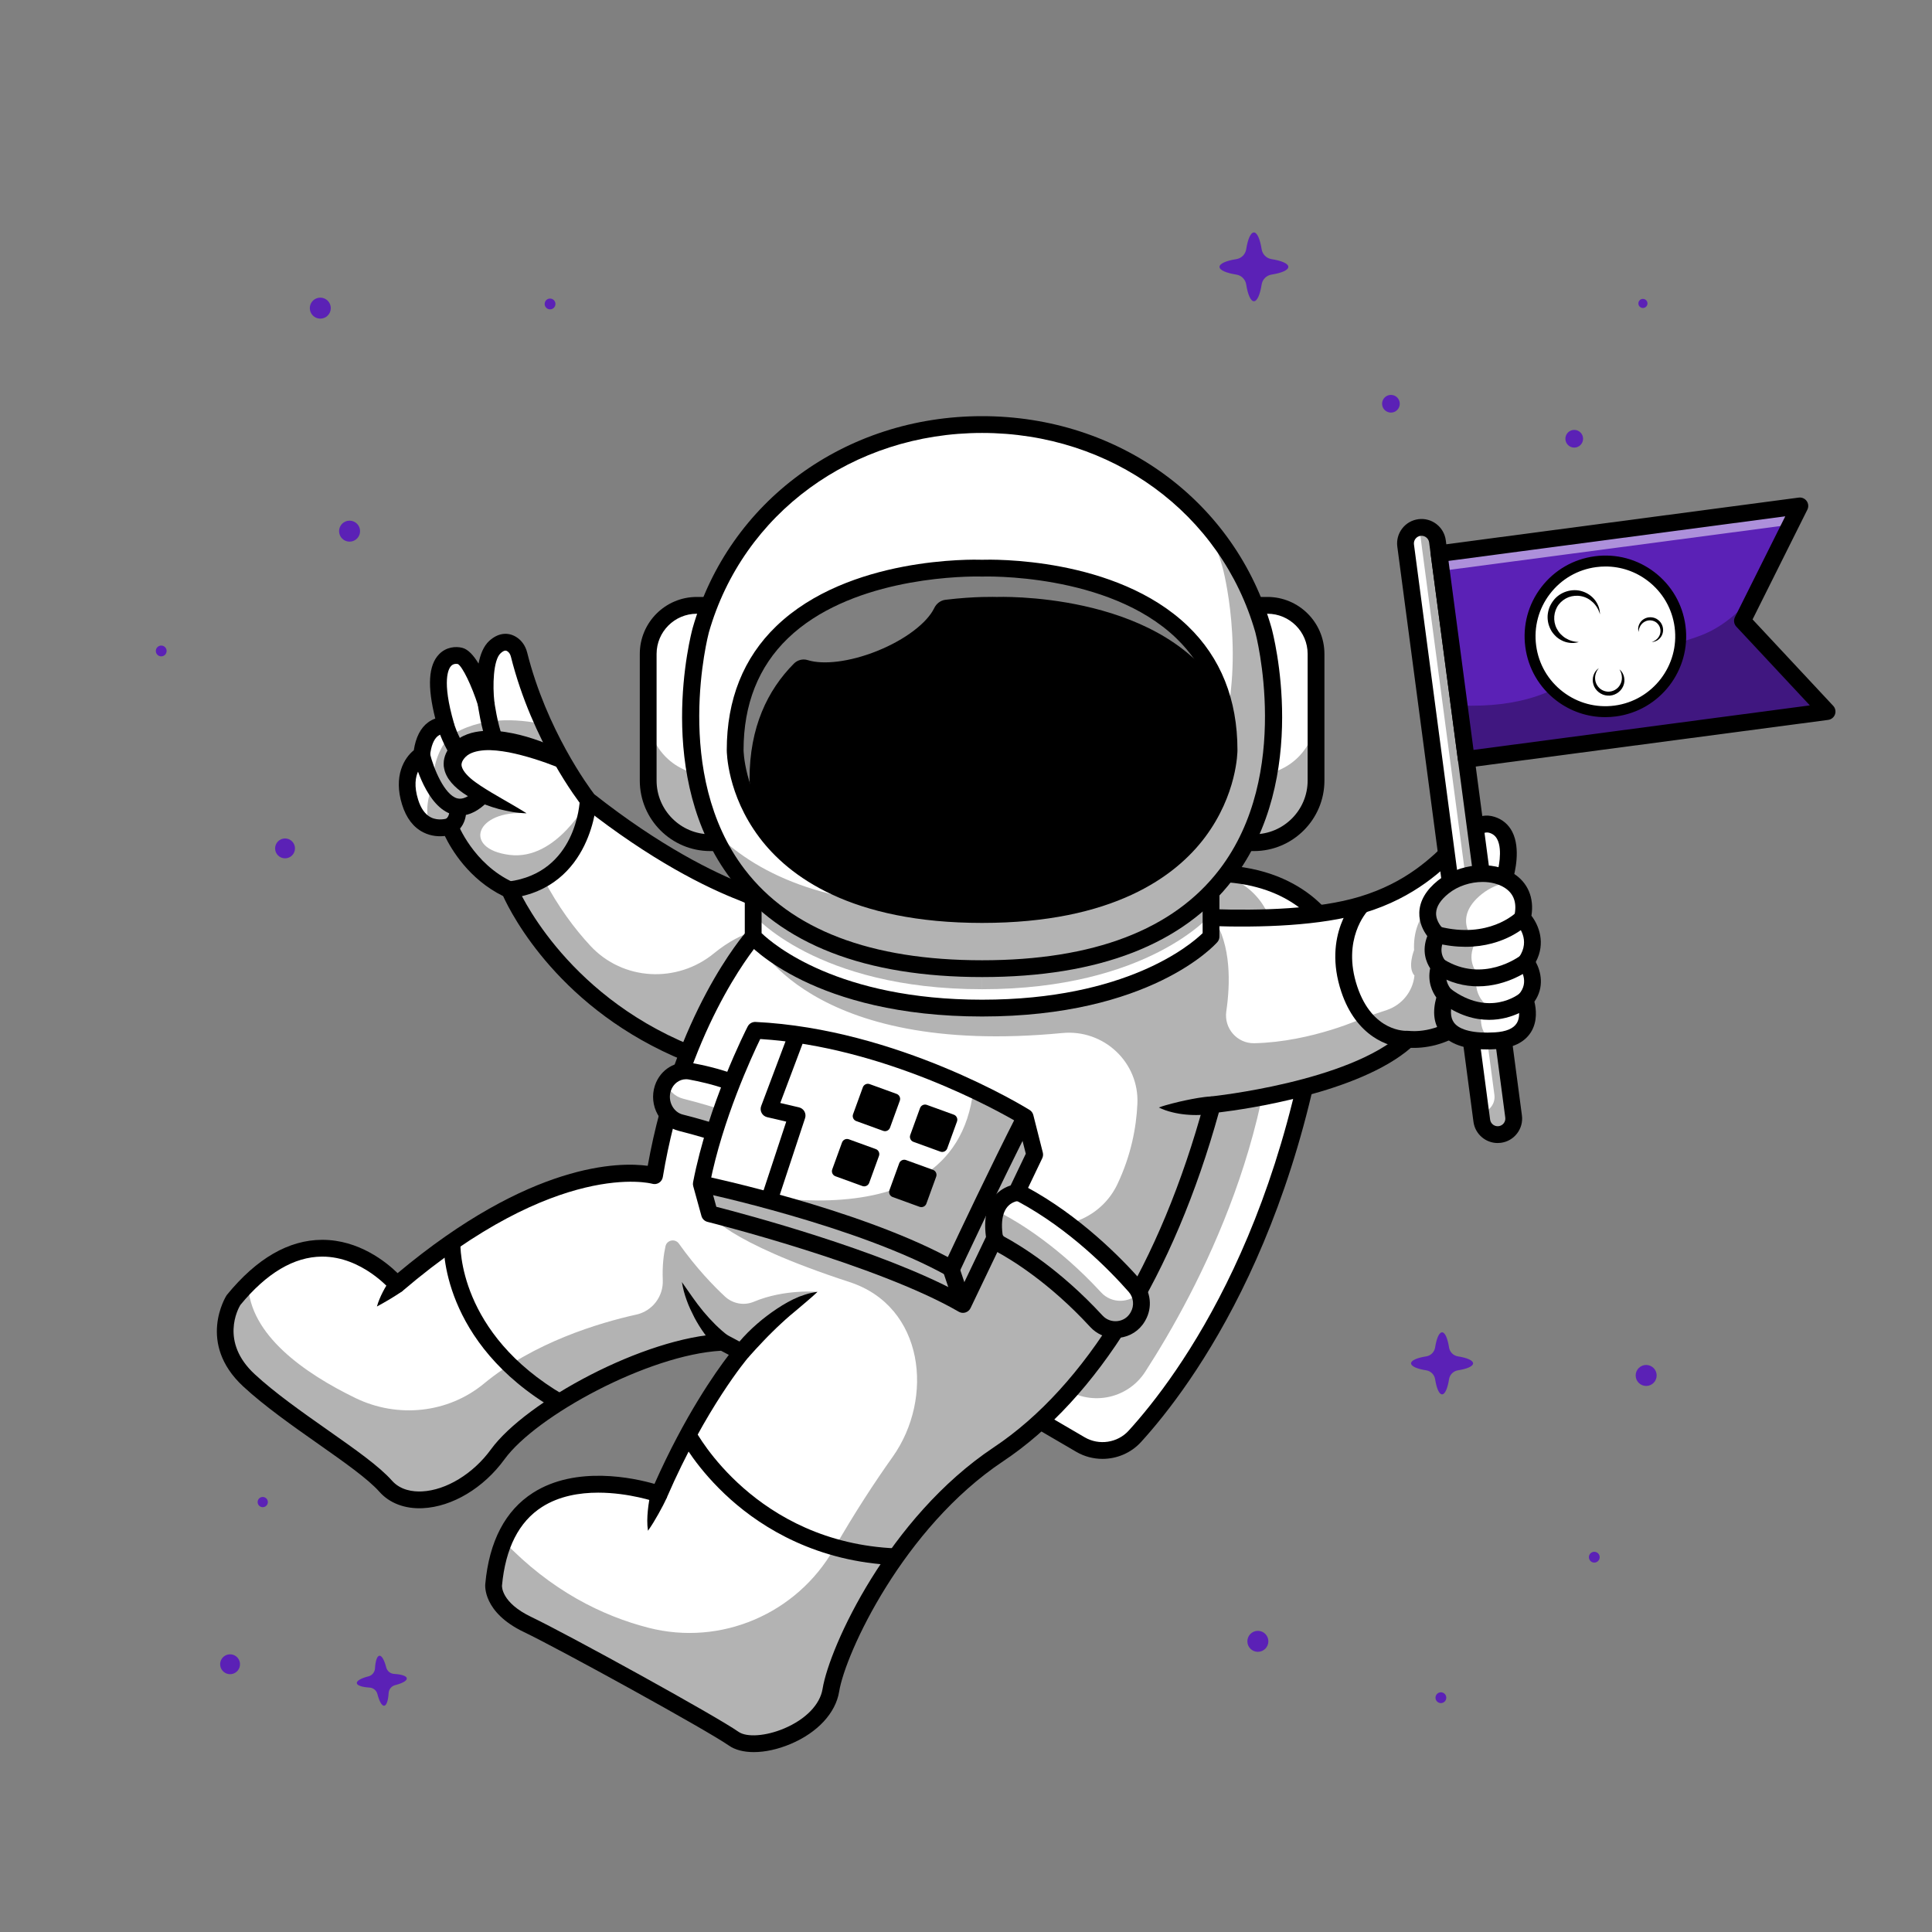 <?xml version="1.0" encoding="UTF-8" standalone="no"?>
<svg
   xmlns:dc="http://purl.org/dc/elements/1.1/"
   xmlns:cc="http://creativecommons.org/ns#"
   xmlns:rdf="http://www.w3.org/1999/02/22-rdf-syntax-ns#"
   xmlns:svg="http://www.w3.org/2000/svg"
   xmlns="http://www.w3.org/2000/svg"
   xmlns:sodipodi="http://sodipodi.sourceforge.net/DTD/sodipodi-0.dtd"
   xmlns:inkscape="http://www.inkscape.org/namespaces/inkscape"
   version="1.1"
   id="svg2"
   xml:space="preserve"
   width="5333.333"
   height="5333.333"
   viewBox="0 0 5333.333 5333.333"
   sodipodi:docname="Astronaut.ai"><rect x="0" y="0" width="5333.333" height="5333.333" fill="#808080" stroke="none"/><defs
     id="defs6"><clipPath
       clipPathUnits="userSpaceOnUse"
       id="clipPath18"><path
         d="M 0,4000 H 4000 V 0 H 0 Z"
         id="path16" /></clipPath><clipPath
       clipPathUnits="userSpaceOnUse"
       id="clipPath34"><path
         d="M 884.831,2509.4 H 1637.28 V 1800.53 H 884.831 Z"
         id="path32" /></clipPath><clipPath
       clipPathUnits="userSpaceOnUse"
       id="clipPath78"><path
         d="m 2072.11,2192.01 h 568.82 V 1105.44 h -568.82 z"
         id="path76" /></clipPath><clipPath
       clipPathUnits="userSpaceOnUse"
       id="clipPath102"><path
         d="M 1022.17,2181.08 H 3116.46 V 389.94 H 1022.17 Z"
         id="path100" /></clipPath><clipPath
       clipPathUnits="userSpaceOnUse"
       id="clipPath118"><path
         d="M 466.258,1432.17 H 1692.95 V 894.949 H 466.258 Z"
         id="path116" /></clipPath><clipPath
       clipPathUnits="userSpaceOnUse"
       id="clipPath174"><path
         d="m 1342.34,2521.81 h 214.88 V 2255.9 h -214.88 z"
         id="path172" /></clipPath><clipPath
       clipPathUnits="userSpaceOnUse"
       id="clipPath198"><path
         d="m 2510.51,2521.81 h 214.88 V 2255.9 h -214.88 z"
         id="path196" /></clipPath><clipPath
       clipPathUnits="userSpaceOnUse"
       id="clipPath222"><path
         d="m 1559.8,2153.5 h 474.06 V 1952.41 H 1559.8 Z"
         id="path220" /></clipPath><clipPath
       clipPathUnits="userSpaceOnUse"
       id="clipPath238"><path
         d="m 2033.86,2153.5 h 474.07 v -201.09 h -474.07 z"
         id="path236" /></clipPath><clipPath
       clipPathUnits="userSpaceOnUse"
       id="clipPath262"><path
         d="M 1473.79,2914.11 H 2637.38 V 1994.98 H 1473.79 Z"
         id="path260" /></clipPath><clipPath
       clipPathUnits="userSpaceOnUse"
       id="clipPath286"><path
         d="m 1522.45,2824.55 h 1001.22 v -525.7 H 1522.45 Z"
         id="path284" /></clipPath><clipPath
       clipPathUnits="userSpaceOnUse"
       id="clipPath310"><path
         d="m 2939.22,2908.83 h 195.59 V 1651.28 h -195.59 z"
         id="path308" /></clipPath><clipPath
       clipPathUnits="userSpaceOnUse"
       id="clipPath334"><path
         d="m 2980.2,2953.3 h 803.53 V 2428.46 H 2980.2 Z"
         id="path332" /></clipPath><clipPath
       clipPathUnits="userSpaceOnUse"
       id="clipPath354"><path
         d="m 3021.81,2783.25 h 761.92 v -354.79 h -761.92 z"
         id="path352" /></clipPath><clipPath
       clipPathUnits="userSpaceOnUse"
       id="clipPath398"><path
         d="m 2956.62,2191.79 h 171.74 v -346.62 h -171.74 z"
         id="path396" /></clipPath><clipPath
       clipPathUnits="userSpaceOnUse"
       id="clipPath434"><path
         d="m 1369.84,1759.44 h 161.98 v -103.75 h -161.98 z"
         id="path432" /></clipPath><clipPath
       clipPathUnits="userSpaceOnUse"
       id="clipPath458"><path
         d="m 1452.34,1744.33 h 690.42 v -444.74 h -690.42 z"
         id="path456" /></clipPath><clipPath
       clipPathUnits="userSpaceOnUse"
       id="clipPath510"><path
         d="m 2057.62,1506.68 h 306.22 v -259.16 h -306.22 z"
         id="path508" /></clipPath></defs><sodipodi:namedview
     pagecolor="#ffffff"
     bordercolor="#666666"
     borderopacity="1"
     objecttolerance="10"
     gridtolerance="10"
     guidetolerance="10"
     inkscape:pageopacity="0"
     inkscape:pageshadow="2"
     inkscape:window-width="640"
     inkscape:window-height="480"
     id="namedview4" /><g
     id="g10"
     inkscape:groupmode="layer"
     inkscape:label="Astronaut"
     transform="matrix(1.333,0,0,-1.333,0,5333.333)"><g
       id="g12"><g
         id="g14"
         clip-path="url(#clipPath18)"><g
           id="g20"
           transform="translate(1637.255,2004.564)"><path
             d="m 0,0 c -1.739,-113.671 -36.267,-256.554 -212.486,-184.615 -277.271,113.124 -369.529,338.229 -369.529,338.229 -90.47,41.534 -123.756,131.457 -123.756,131.457 0,0 -20.32,-7.304 -41.682,0.795 -15.352,5.812 -31.2,19.524 -40.54,49.532 -22.357,71.839 23.946,97.425 23.946,97.425 7.204,69.454 50.277,60.661 50.277,60.661 -41.483,142.932 10.98,149.341 29.561,144.522 24.741,-6.409 53.506,-97.425 53.506,-97.425 0,0 -10.383,89.426 18.382,115.807 14.358,13.166 26.331,11.377 34.727,6.26 7.8,-4.72 12.967,-12.818 15.153,-21.711 13.464,-53.556 31.945,-102.442 51.222,-144.473 10.731,-23.449 21.71,-44.762 32.143,-63.641 32.492,-58.674 59.965,-93.451 59.965,-93.451 C -281.196,230.67 -170.208,175.275 -98.617,147.454 -63.542,133.841 -35.621,108.305 -18.63,76.559 -6.21,53.556 0.447,27.275 0,0"
             style="fill:#ffffff;fill-opacity:1;fill-rule:nonzero;stroke:none"
             id="path22" /></g><g
           id="g24"
           transform="translate(931.393,2306.999)"><path
             d="m 0,0 c 7.112,0 13.826,-4.321 16.411,-11.313 0.301,-0.801 32.202,-83.848 114.702,-121.7 4.009,-1.841 7.168,-5.132 8.838,-9.214 0.896,-2.168 93.282,-219.912 359.978,-328.745 55.498,-22.646 98.929,-24.028 129.08,-4.101 47.446,31.357 58.54,111.328 59.492,172.895 0.891,57.7 -34.289,110.347 -87.539,131.006 -70.374,27.305 -183.879,83.213 -324.983,194.473 -1.067,0.84 -2.034,1.806 -2.876,2.871 -4.143,5.244 -101.929,130.395 -146.523,308.105 -1.246,4.966 -3.924,9.004 -7.349,11.084 -2.1,1.265 -5.615,3.399 -13.96,-4.243 C 90.01,327.129 88.574,273.657 92.429,240.156 c 1.026,-8.901 -4.88,-17.124 -13.642,-18.994 -8.76,-1.904 -17.51,3.213 -20.21,11.758 -12.886,40.747 -32.254,80.64 -41.665,85.908 -2.105,0.469 -8.885,1.431 -13.997,-3.838 -5.181,-5.342 -20.066,-29.707 5.901,-119.092 1.743,-6.001 0.571,-12.578 -3.782,-17.06 -4.355,-4.487 -10.339,-6.397 -16.389,-4.824 0.056,-0.079 -0.383,0.044 -1.123,0.044 -2.178,0 -7.187,-0.459 -12.1,-4.278 -8.571,-6.66 -14.211,-20.903 -16.311,-41.196 -0.586,-5.669 -3.908,-10.688 -8.894,-13.438 -3.234,-1.923 -33.032,-21.479 -15.752,-77.021 5.73,-18.423 14.583,-30.786 26.309,-36.753 15.967,-8.125 33.403,-2.363 33.579,-2.305 C -3.782,-0.298 -1.877,0 0,0 m 578.325,-523.843 c -27.192,0 -57.763,6.89 -91.535,20.674 -258.086,105.317 -358.67,302.847 -376.255,341.44 -71.023,35.044 -107.356,96.88 -120.679,124.488 -11.548,-1.343 -27.812,-0.864 -44.275,7.324 -20.703,10.303 -35.615,29.722 -44.324,57.71 -18.454,59.316 4.634,96.655 24.292,112.461 4.09,26.943 14.085,46.406 29.768,57.92 4.981,3.657 10.003,6.103 14.732,7.715 -16.931,66.704 -14.309,110.42 7.905,133.315 14.646,15.098 34.424,16.719 48.05,13.203 12.292,-3.169 23.659,-16.015 33.596,-32.627 3.623,18.706 10.322,36.114 22.17,46.973 17.529,16.064 37.759,19.106 55.503,8.335 11.35,-6.885 19.531,-18.374 23.037,-32.344 C 200.518,182.52 287.966,64.038 299.199,49.277 436.133,-58.428 545.664,-112.412 613.54,-138.75 c 66.751,-25.898 110.847,-91.787 109.731,-163.965 -1.569,-101.733 -26.833,-169.482 -75.09,-201.372 -19.927,-13.169 -43.279,-19.751 -69.856,-19.756"
             style="fill:#000000;fill-opacity:1;fill-rule:nonzero;stroke:none"
             id="path26" /></g><g
           id="g28"><g
             id="g30" /><g
             id="g42"><g
               clip-path="url(#clipPath34)"
               opacity="0.3"
               id="g40"><g
                 transform="translate(1637.255,2004.564)"
                 id="g38"><path
                   d="m 0,0 c -1.739,-113.671 -36.267,-256.554 -212.486,-184.615 -277.271,113.124 -369.529,338.229 -369.529,338.229 -90.47,41.534 -123.756,131.457 -123.756,131.457 0,0 -20.32,-7.304 -41.682,0.795 -14.706,47.396 7.899,84.905 7.899,84.905 -4.273,62.846 33.783,101.002 33.783,101.002 61.754,41.136 138.412,36.764 194.552,24.691 10.731,-23.449 21.71,-44.762 32.143,-63.641 -96.133,38.552 -185.957,24.194 -185.957,24.194 -97.971,-55.345 26.133,-107.758 26.133,-107.758 l 92.009,-37.013 c -105.572,7.353 -133.244,-73.925 -35.124,-86.246 98.17,-12.271 162.904,113.372 162.904,113.372 2.137,-94.195 -92.754,-162.855 -92.754,-162.855 30.398,-57.777 64.238,-103.252 97.3,-138.813 67.393,-72.489 179.396,-78.188 255.942,-15.441 60.08,49.249 113.083,55.24 139.993,54.296 C -6.21,53.556 0.447,27.275 0,0"
                   style="fill:#000000;fill-opacity:1;fill-rule:nonzero;stroke:none"
                   id="path36" /></g></g></g></g><g
           id="g44"
           transform="translate(1057.484,2140.934)"><path
             d="m 0,0 -4.458,34.492 c 140.3,18.13 147.5,163.037 147.737,169.195 l 34.751,-1.338 C 177.959,200.547 169.116,21.856 0,0"
             style="fill:#000000;fill-opacity:1;fill-rule:nonzero;stroke:none"
             id="path46" /></g><g
           id="g48"
           transform="translate(1156.336,2411.656)"><path
             d="m 0,0 c -33.092,13.006 -68.336,24.556 -102.701,31.353 -17.225,3.149 -34.488,5.293 -50.495,4.277 -15.886,-1.177 -30.278,-5.051 -38.827,-13.643 -4.514,-4.416 -7.556,-9.616 -8.228,-13.401 -1.023,-3.742 0.094,-8.434 3.454,-14.194 3.369,-5.659 8.795,-11.521 14.981,-16.924 6.176,-5.488 13.399,-10.354 20.654,-15.302 29.589,-19.505 62.578,-36.441 95.211,-57.02 -19.462,0.386 -38.414,3.826 -57.034,8.685 -18.58,5.031 -36.816,11.726 -54.345,21.074 -8.789,4.658 -17.331,9.98 -25.677,16.318 -8.285,6.402 -16.482,13.699 -23.485,23.65 -3.508,4.907 -6.543,10.772 -8.692,17.336 -1.079,3.255 -1.586,6.939 -2.21,10.437 -0.063,3.636 -0.349,7.403 0.178,10.994 0.997,7.271 3.394,14.107 6.59,19.846 3.135,5.843 7.01,10.774 11.245,15.403 8.685,9.246 19.697,15.742 30.61,19.783 10.969,4.153 22.028,5.959 32.711,6.85 21.387,1.514 41.648,-0.73 61.099,-4.741 19.49,-3.884 38.234,-9.468 56.467,-16.089 18.338,-6.667 35.755,-14.077 53.461,-23.3 z"
             style="fill:#000000;fill-opacity:1;fill-rule:nonzero;stroke:none"
             id="path50" /></g><g
           id="g52"
           transform="translate(952.843,2312.077)"><path
             d="m 0,0 c -5.11,0 -10.203,0.693 -15.283,2.09 -54.526,14.98 -78.674,108.491 -81.25,119.106 l 33.794,8.208 c 0.002,-0.005 0.002,-0.009 0.005,-0.014 7.915,-32.422 30.3,-86.543 56.682,-93.77 11.12,-3.066 24.289,3.11 39.135,18.291 L 57.947,29.595 C 38.692,9.907 19.263,0 0,0"
             style="fill:#000000;fill-opacity:1;fill-rule:nonzero;stroke:none"
             id="path54" /></g><g
           id="g56"
           transform="translate(939.374,2274.152)"><path
             d="m 0,0 -15.757,31.006 -0.491,-0.264 c 1.573,0.947 9.314,6.504 7.144,22.671 l 34.468,4.629 C 29.844,24.678 11.528,5.859 0,0"
             style="fill:#000000;fill-opacity:1;fill-rule:nonzero;stroke:none"
             id="path58" /></g><g
           id="g60"
           transform="translate(933.141,2435.348)"><path
             d="M 0,0 C -19.656,32.676 -26.191,57.29 -26.46,58.32 L 7.183,67.129 C 7.239,66.924 12.935,45.962 29.8,17.93 Z"
             style="fill:#000000;fill-opacity:1;fill-rule:nonzero;stroke:none"
             id="path62" /></g><g
           id="g64"
           transform="translate(1008.734,2460.871)"><path
             d="m 0,0 c -12.568,32.178 -19.143,79.932 -19.417,81.948 l 34.461,4.678 c 0.063,-0.449 6.301,-45.688 17.348,-73.98 z"
             style="fill:#000000;fill-opacity:1;fill-rule:nonzero;stroke:none"
             id="path66" /></g><g
           id="g68"
           transform="translate(2753.294,2078.638)"><path
             d="m 0,0 c -52.513,-604.521 -294.808,-933.211 -403.113,-1052.148 -28.766,-31.597 -75.814,-38.553 -112.677,-16.991 l -82.819,48.34 -120.824,58.077 38.254,90.32 417.173,985.576 c 53.854,2.484 97.872,-4.621 133.444,-16.296 C -34.33,65.231 0,0 0,0"
             style="fill:#ffffff;fill-opacity:1;fill-rule:nonzero;stroke:none"
             id="path70" /></g><g
           id="g72"><g
             id="g74" /><g
             id="g86"><g
               clip-path="url(#clipPath78)"
               opacity="0.3"
               id="g84"><g
                 transform="translate(2199.377,1129.425)"
                 id="g82"><path
                   d="m 0,0 -45.458,34.134 -81.804,42.677 417.173,985.576 c 0.538,0.025 1.076,0.049 1.613,0.072 76.518,3.269 141.426,-55.615 147.11,-131.991 C 467.118,547.755 280.623,198.437 172.247,30.709 134.602,-27.553 55.469,-41.651 0,0"
                   style="fill:#000000;fill-opacity:1;fill-rule:nonzero;stroke:none"
                   id="path80" /></g></g></g></g><g
           id="g88"
           transform="translate(2056.341,1124.43)"><path
             d="m 0,0 105.901,-50.903 c 0.42,-0.205 0.832,-0.425 1.238,-0.66 l 82.79,-48.369 c 29.715,-17.368 68.008,-11.596 91.057,13.711 102.097,112.105 344.771,437.056 398.15,1036.412 -12.674,19.941 -75.486,103.877 -234.527,100.175 z m 226.816,-144.639 c -18.689,0 -37.504,4.79 -54.431,14.678 L 90.2,-81.943 -30.01,-24.165 c -8.364,4.023 -12.097,13.906 -8.479,22.451 l 455.401,1075.859 c 2.609,6.168 8.527,10.289 15.217,10.591 208.259,9.639 277.361,-117.011 280.203,-122.402 1.552,-2.954 2.226,-6.289 1.938,-9.609 C 660.974,339.277 411.489,5.425 306.699,-109.639 c -20.879,-22.924 -50.215,-35 -79.883,-35"
             style="fill:#000000;fill-opacity:1;fill-rule:nonzero;stroke:none"
             id="path90" /></g><g
           id="g92"
           transform="translate(3115.271,2181.081)"><path
             d="m 0,0 c 19.127,-362.524 -199.619,-332.168 -199.619,-332.168 -115.012,-106.169 -405.15,-135.729 -405.15,-135.729 -84.16,-309.812 -232.011,-583.407 -442.809,-723.955 -210.797,-140.498 -333.211,-403.461 -347.073,-488.614 -13.811,-85.204 -154.359,-133.096 -201.208,-100.257 -46.849,32.839 -351.296,200.315 -426.911,236.532 -75.565,36.168 -70.249,81.974 -70.249,81.974 3.279,35.622 10.632,65.43 21.015,90.321 77.006,184.764 321.785,97.573 321.785,97.573 83.018,191.621 170.854,293.815 170.854,293.815 -14.358,7.999 -38.851,20.767 -38.851,20.767 -155.403,-6.409 -398.145,-138.412 -466.307,-232.111 -32.194,-44.315 -74.92,-73.826 -116.155,-86.793 -18.978,-5.961 -37.708,-8.445 -54.898,-7.154 -24.443,1.689 -45.856,10.88 -61.008,27.971 -48.986,55.344 -195.893,138.411 -283.183,219.292 -87.29,80.931 -31.945,166.085 -31.945,166.085 10.135,12.42 20.22,23.548 30.206,33.485 167.972,167.276 308.321,-1.54 308.321,-1.54 334.305,285.319 533.378,225.701 533.378,225.701 54.301,325.76 204.338,495.074 204.338,495.074 v 0.049 c 258.591,169.413 755.403,54.202 755.403,54.202 0,0 87.737,-11.476 197.234,-14.954 101.35,-3.129 221.43,0.597 307.925,26.679 C -115.012,0.497 -81.974,129.32 -25.586,111.783 29.908,94.543 0.994,3.081 0.05,0 Z"
             style="fill:#ffffff;fill-opacity:1;fill-rule:nonzero;stroke:none"
             id="path94" /></g><g
           id="g96"><g
             id="g98" /><g
             id="g110"><g
               clip-path="url(#clipPath102)"
               opacity="0.3"
               id="g108"><g
                 transform="translate(2915.652,1848.913)"
                 id="g106"><path
                   d="m 0,0 c -115.012,-106.169 -405.15,-135.729 -405.15,-135.729 -84.16,-309.812 -232.011,-583.406 -442.808,-723.954 -210.798,-140.499 -333.212,-403.461 -347.073,-488.615 -13.812,-85.203 -154.36,-133.096 -201.209,-100.257 -46.849,32.84 -351.296,200.315 -426.911,236.533 -75.565,36.168 -70.249,81.974 -70.249,81.974 3.279,35.621 10.632,65.43 21.015,90.32 98.084,-102.682 204.293,-154.579 299.556,-179.106 150.048,-38.631 307.095,28.78 384.081,163.242 42.436,74.116 84.172,137.811 121.588,190.446 86.451,121.615 65.893,311.555 -89.006,362.124 -259.873,84.838 -290.103,141.591 -290.103,141.591 l 501.432,-82.52 15.252,102.194 153.543,-39.356 c 70.023,-17.949 143.576,15.662 174.499,81 28.068,59.306 39.053,116.558 41.337,166.274 3.951,85.996 -69.751,154.824 -155.446,146.611 -527.145,-50.518 -638.124,195.057 -640.197,199.665 v 0.049 c 258.59,169.413 755.402,54.203 755.402,54.203 0,0 87.737,-11.477 197.235,-14.954 37.995,-57.189 35.262,-138.435 27.125,-193.858 -5.194,-35.379 22.466,-67.061 58.214,-66.221 119.94,2.815 227.702,53.206 227.702,53.206 l 46.216,15.453 c 31.281,10.458 53.869,38.059 57.448,70.847 0.043,0.387 0.07,0.593 0.07,0.593 -15.153,16.742 -0.795,52.761 -0.795,52.761 C 6.359,329.088 199.619,332.168 199.619,332.168 218.747,-30.355 0,0 0,0"
                   style="fill:#000000;fill-opacity:1;fill-rule:nonzero;stroke:none"
                   id="path104" /></g></g></g></g><g
           id="g112"><g
             id="g114" /><g
             id="g126"><g
               clip-path="url(#clipPath118)"
               opacity="0.3"
               id="g124"><g
                 transform="translate(1692.948,1325.67)"
                 id="g122"><path
                   d="m 0,0 c -74.522,-32.988 -157.042,-125.097 -157.042,-125.097 -14.358,7.998 -38.851,20.767 -38.851,20.767 -155.403,-6.409 -398.145,-138.412 -466.308,-232.111 -32.193,-44.315 -74.919,-73.826 -116.154,-86.793 -18.978,-5.962 -37.708,-8.446 -54.898,-7.154 -24.443,1.689 -45.856,10.88 -61.008,27.97 -48.986,55.345 -195.893,138.412 -283.183,219.293 -87.29,80.931 -31.945,166.084 -31.945,166.084 10.134,12.421 20.22,23.549 30.206,33.485 2.783,-105.422 116.707,-185.017 222.379,-236.335 87.074,-42.286 191.478,-31.731 266.101,29.926 103.476,85.498 238.27,125.742 315.683,142.958 33.071,7.355 55.988,37.434 54.617,71.286 -1.216,30.009 1.876,53.511 5.648,70.293 2.927,13.023 19.982,16.236 27.714,5.355 35.922,-50.553 71.366,-87.24 95.426,-109.608 16.128,-14.993 39.516,-19.29 59.819,-10.765 C -67.988,6.346 0,0 0,0"
                   style="fill:#000000;fill-opacity:1;fill-rule:nonzero;stroke:none"
                   id="path120" /></g></g></g></g><g
           id="g128"
           transform="translate(1238.893,909.855)"><path
             d="m 0,0 c -38.926,0 -81.123,-7.056 -116.455,-29.653 -47.842,-30.606 -75.723,-85.43 -82.871,-162.954 -0.086,-1.382 -1.394,-35.078 60.459,-64.698 77.026,-36.884 381.97,-204.731 429.372,-237.959 17.007,-11.919 56.668,-9.052 94.3,6.827 44.67,18.847 74.49,49.492 79.768,81.972 14.153,87.114 136.284,354.8 354.575,500.327 190.354,126.905 345.083,380.479 435.686,714.019 1.885,6.943 7.856,12.007 15.017,12.739 2.844,0.288 285.737,30.21 395.098,131.211 3.821,3.535 9.03,5.176 14.184,4.448 2.329,-0.278 59.27,-7.08 108.577,38.618 53.535,49.615 78.184,144.844 71.284,275.396 -0.115,2.144 0.171,4.292 0.838,6.328 4.443,13.691 13.474,54.136 1.982,76.333 -3.55,6.856 -8.689,11.133 -16.169,13.457 -13.865,4.326 -29.021,-9.936 -56.829,-37.627 -38.399,-38.237 -96.426,-96.02 -202.329,-127.978 -181.402,-54.756 -498.997,-14.073 -512.434,-12.31 -0.559,0.073 -1.118,0.176 -1.668,0.303 -4.885,1.133 -489.924,110.942 -739.892,-50.435 -15.318,-18.335 -148.841,-185.278 -198.765,-484.814 -0.82,-4.927 -3.716,-9.258 -7.954,-11.9 -4.236,-2.641 -9.402,-3.344 -14.185,-1.899 -1.835,0.513 -195.761,51.987 -517.085,-222.266 -3.537,-3.017 -8.137,-4.511 -12.771,-4.096 -4.633,0.395 -8.916,2.632 -11.889,6.206 -0.559,0.669 -58.982,69.228 -141.233,69.228 h -0.916 c -57.749,-0.361 -114.558,-34.067 -168.852,-100.19 -4.749,-7.91 -42.483,-76.382 29.59,-143.184 42.036,-38.96 97.614,-78.027 151.362,-115.81 57.288,-40.264 106.763,-75.044 133.025,-104.727 17.759,-20.078 43.63,-23.232 62.183,-22.349 50.029,2.393 106.086,36.563 142.81,87.061 71.853,98.799 317.353,232.554 479.641,239.229 3.078,0.131 6.062,-0.552 8.759,-1.958 1.009,-0.528 24.854,-12.974 39.258,-20.977 4.566,-2.534 7.744,-6.992 8.667,-12.134 0.923,-5.141 -0.517,-10.425 -3.918,-14.394 -0.862,-1.006 -87.256,-102.832 -168.106,-289.414 -3.637,-8.399 -13.164,-12.544 -21.792,-9.463 C 119.446,-19.18 64.175,0 0,0 m 322.153,-537.305 c -20.681,0 -38.674,4.502 -51.606,13.565 -45.117,31.621 -350.361,199.599 -424.434,235.068 -85.796,41.084 -80.302,97.295 -80.026,99.668 8.146,88.423 41.42,152.061 98.855,188.731 89.328,57.041 209.108,30.585 251.555,18.413 62.978,141.684 126.833,231.933 153.947,267.202 -6.352,3.384 -12.343,6.538 -16.152,8.54 -150.964,-8.55 -382.915,-134.736 -448.354,-224.717 -43.34,-59.59 -108.201,-98.418 -169.278,-101.338 -36.972,-1.777 -68.906,10.322 -89.89,34.038 -23.552,26.631 -73.789,61.939 -126.973,99.326 -52.146,36.651 -111.247,78.194 -155.005,118.751 -96.916,89.829 -35.331,187.333 -34.699,188.31 0.344,0.527 0.718,1.04 1.115,1.528 61.492,75.235 127.65,113.531 196.636,113.819 h 0.789 c 75.647,0 132.258,-45.948 155.906,-69.004 276.118,230.972 460.222,230.156 517.929,222.241 56.739,315.454 199.261,479.312 205.408,486.255 1.025,1.157 2.197,2.173 3.491,3.017 258.872,169.556 737.395,63.78 768.006,56.768 18.085,-2.28 327.119,-40.064 497.065,11.221 97.576,29.448 149.746,81.396 187.839,119.331 31.936,31.811 57.149,56.938 91.692,46.196 16.28,-5.063 28.994,-15.698 36.77,-30.762 18.216,-35.293 5.342,-85.722 1.143,-99.848 7.029,-142.066 -20.943,-243.062 -83.154,-300.196 C 1760.679,922.856 1703.955,920.317 1682.81,921.162 1574.321,827.388 1341.277,794.155 1285.266,787.368 1192.021,451.328 1033.586,195.025 838.44,64.927 631.983,-72.71 511.897,-332.046 498.899,-412.041 c -7.209,-44.375 -44.81,-84.912 -100.576,-108.438 -26.519,-11.186 -53.025,-16.826 -76.17,-16.826"
             style="fill:#000000;fill-opacity:1;fill-rule:nonzero;stroke:none"
             id="path130" /></g><g
           id="g132"
           transform="translate(834.272,1328.143)"><path
             d="m 0,0 c -3.911,-2.903 -8.165,-5.891 -12.497,-8.643 -4.314,-2.812 -8.761,-5.522 -13.239,-8.234 -4.517,-2.676 -9.008,-5.398 -13.702,-8.001 -4.639,-2.654 -9.296,-5.332 -14.246,-7.942 1.425,5.405 3.369,10.554 5.452,15.627 2.06,5.096 4.44,9.966 6.878,14.808 2.498,4.782 5.1,9.502 7.913,14.043 2.797,4.597 5.73,8.906 9.111,13.191 z"
             style="fill:#000000;fill-opacity:1;fill-rule:nonzero;stroke:none"
             id="path134" /></g><g
           id="g136"
           transform="translate(1150.174,1081.945)"><path
             d="m 0,0 c -237.661,138.623 -231.826,339.106 -231.462,347.573 l 34.746,-1.45 c -0.286,-7.637 -4.519,-188.486 214.235,-316.084 z"
             style="fill:#000000;fill-opacity:1;fill-rule:nonzero;stroke:none"
             id="path138" /></g><g
           id="g140"
           transform="translate(1486.422,1207.579)"><path
             d="m 0,0 c -1.844,1.572 -2.954,2.642 -4.293,3.926 -1.321,1.228 -2.492,2.49 -3.697,3.745 -2.39,2.515 -4.674,5.041 -6.889,7.612 -4.467,5.1 -8.566,10.435 -12.44,15.874 -7.846,10.806 -14.804,22.088 -21.005,33.689 -5.956,11.746 -11.685,23.494 -16.008,35.808 -2.365,6.053 -4.059,12.388 -5.88,18.594 -1.678,6.275 -2.891,12.7 -4.049,19.063 l 21.989,-31.35 c 7.158,-10.306 14.771,-20.164 22.586,-29.695 7.933,-9.449 16.18,-18.501 24.759,-27.012 4.279,-4.27 8.778,-8.267 13.174,-12.227 2.212,-1.962 4.469,-3.864 6.718,-5.666 l 3.346,-2.644 c 1.033,-0.818 2.337,-1.802 2.97,-2.21 z"
             style="fill:#000000;fill-opacity:1;fill-rule:nonzero;stroke:none"
             id="path142" /></g><g
           id="g144"
           transform="translate(1522.213,1211.273)"><path
             d="m 0,0 c 5.659,7.581 11.101,14.026 17.123,20.505 5.879,6.47 12.135,12.547 18.423,18.57 6.384,5.927 12.984,11.611 19.666,17.185 6.838,5.403 13.659,10.796 20.79,15.808 14.247,9.988 28.935,19.436 44.66,26.987 3.957,1.846 7.94,3.621 11.944,5.317 4.153,1.463 8.248,2.979 12.411,4.317 l 6.253,1.941 c 2.115,0.578 4.31,0.984 6.45,1.474 4.288,0.962 8.635,1.727 13.015,2.286 -12.826,-12.398 -25.886,-22.588 -38.413,-33.553 -3.229,-2.561 -6.328,-5.307 -9.474,-7.968 -3.108,-2.715 -6.37,-5.181 -9.463,-7.889 C 107.188,59.575 101.05,54.158 95.099,48.508 88.977,43.091 83.197,37.256 77.366,31.541 L 68.66,22.917 C 65.813,19.985 63.041,16.985 60.138,14.123 54.475,8.25 48.938,2.271 43.412,-3.682 L 27.413,-21.399 Z"
             style="fill:#000000;fill-opacity:1;fill-rule:nonzero;stroke:none"
             id="path146" /></g><g
           id="g148"
           transform="translate(1381.427,900.897)"><path
             d="m 0,0 c -2.543,-5.85 -5.408,-11.851 -8.448,-17.688 -3.003,-5.876 -6.215,-11.699 -9.485,-17.52 -6.546,-11.664 -13.376,-23.171 -21.597,-34.797 -2.178,14.126 -1.585,28.023 -0.299,41.616 0.664,6.805 1.521,13.565 2.683,20.237 1.133,6.712 2.526,13.23 4.396,19.849 z"
             style="fill:#000000;fill-opacity:1;fill-rule:nonzero;stroke:none"
             id="path150" /></g><g
           id="g152"
           transform="translate(1854.845,759.635)"><path
             d="m 0,0 c -163.386,6.607 -275.652,77.349 -341.06,135.537 -70.962,63.125 -103.002,124.302 -104.331,126.875 l 30.899,15.957 -15.449,-7.978 15.439,7.998 C -413.298,276.074 -290.676,46.558 1.406,34.746 Z"
             style="fill:#000000;fill-opacity:1;fill-rule:nonzero;stroke:none"
             id="path154" /></g><g
           id="g156"
           transform="translate(2911.373,1831.369)"><path
             d="m 0,0 c -35.798,0 -102.822,23.477 -133.591,115.532 -39.617,118.531 27.204,189.522 30.068,192.491 l 25.073,-24.102 c -2.253,-2.383 -54.851,-59.546 -22.158,-157.363 C -68.918,31.738 0.173,34.683 3.093,34.893 L 5.574,0.205 C 3.816,0.073 1.953,0 0,0"
             style="fill:#000000;fill-opacity:1;fill-rule:nonzero;stroke:none"
             id="path158" /></g><g
           id="g160"
           transform="translate(2513.423,1696.033)"><path
             d="m 0,0 c -9.779,-2.595 -19.045,-3.489 -28.647,-4.001 -9.537,-0.408 -19.11,-0.108 -28.664,0.793 -9.548,0.881 -19.089,2.395 -28.52,4.793 -9.422,2.236 -18.763,5.407 -27.752,9.882 9.487,3.506 18.64,5.906 27.724,8.309 9.071,2.411 18.032,4.448 26.956,6.372 8.92,1.899 17.802,3.605 26.672,5.087 8.802,1.368 17.91,2.723 26.401,3.05 l 0.682,0.027 C 4.484,34.683 12.594,27.175 12.965,17.542 13.285,9.226 7.722,2.046 0,0"
             style="fill:#000000;fill-opacity:1;fill-rule:nonzero;stroke:none"
             id="path162" /></g><g
           id="g164"
           transform="translate(1557.223,2255.902)"><path
             d="m 0,0 h -86.251 c -71.039,0 -128.627,57.589 -128.627,128.628 v 262.267 c 0,55.563 45.042,100.605 100.604,100.605 H 0 Z"
             style="fill:#ffffff;fill-opacity:1;fill-rule:nonzero;stroke:none"
             id="path166" /></g><g
           id="g168"><g
             id="g170" /><g
             id="g182"><g
               clip-path="url(#clipPath174)"
               opacity="0.3"
               id="g180"><g
                 transform="translate(1342.344,2521.808)"
                 id="g178"><path
                   d="m 0,0 v -140.484 c 0,-69.268 56.153,-125.422 125.421,-125.422 h 89.457 v 140.484 H 125.421 C 56.153,-125.422 0,-69.268 0,0"
                   style="fill:#000000;fill-opacity:1;fill-rule:nonzero;stroke:none"
                   id="path176" /></g></g></g></g><g
           id="g184"
           transform="translate(1442.948,2730.016)"><path
             d="m 0,0 c -45.884,0 -83.215,-37.334 -83.215,-83.218 v -262.27 c 0,-61.338 49.902,-111.241 111.24,-111.241 H 96.887 L 96.887,0 Z M 131.663,-491.504 H 28.025 c -80.513,0 -146.016,65.503 -146.016,146.016 v 262.27 c 0,65.064 52.93,117.993 117.991,117.993 h 131.663 z"
             style="fill:#000000;fill-opacity:1;fill-rule:nonzero;stroke:none"
             id="path186" /></g><g
           id="g188"
           transform="translate(2510.507,2255.902)"><path
             d="m 0,0 h 86.251 c 71.039,0 128.627,57.589 128.627,128.628 v 262.267 c 0,55.563 -45.042,100.605 -100.604,100.605 H 0 Z"
             style="fill:#ffffff;fill-opacity:1;fill-rule:nonzero;stroke:none"
             id="path190" /></g><g
           id="g192"><g
             id="g194" /><g
             id="g206"><g
               clip-path="url(#clipPath198)"
               opacity="0.3"
               id="g204"><g
                 transform="translate(2725.386,2521.808)"
                 id="g202"><path
                   d="m 0,0 v -140.484 c 0,-69.268 -56.153,-125.422 -125.421,-125.422 h -89.457 v 140.484 h 89.457 C -56.153,-125.422 0,-69.268 0,0"
                   style="fill:#000000;fill-opacity:1;fill-rule:nonzero;stroke:none"
                   id="path200" /></g></g></g></g><g
           id="g208"
           transform="translate(2527.894,2273.288)"><path
             d="m 0,0 h 68.865 c 61.338,0 111.24,49.902 111.24,111.24 v 262.271 c 0,45.884 -37.332,83.218 -83.218,83.218 L 0,456.729 Z M 68.865,-34.775 H -34.775 V 491.504 H 96.887 c 65.061,0 117.993,-52.93 117.993,-117.993 V 111.24 c 0,-80.512 -65.503,-146.015 -146.015,-146.015"
             style="fill:#000000;fill-opacity:1;fill-rule:nonzero;stroke:none"
             id="path210" /></g><g
           id="g212"
           transform="translate(2507.926,2153.5)"><path
             d="m 0,0 v -92.09 c 0,0 -130.117,-148.089 -474.061,-148.089 -343.944,0 -474.061,148.089 -474.061,148.089 V 0 Z"
             style="fill:#ffffff;fill-opacity:1;fill-rule:nonzero;stroke:none"
             id="path214" /></g><g
           id="g216"><g
             id="g218" /><g
             id="g230"><g
               clip-path="url(#clipPath222)"
               opacity="0.3"
               id="g228"><g
                 transform="translate(2033.865,2153.5)"
                 id="g226"><path
                   d="m 0,0 v -201.086 c -343.944,0 -474.061,154.678 -474.061,154.678 V 0 Z"
                   style="fill:#000000;fill-opacity:1;fill-rule:nonzero;stroke:none"
                   id="path224" /></g></g></g></g><g
           id="g232"><g
             id="g234" /><g
             id="g246"><g
               clip-path="url(#clipPath238)"
               opacity="0.3"
               id="g244"><g
                 transform="translate(2033.865,2153.5)"
                 id="g242"><path
                   d="m 0,0 v -201.086 c 343.944,0 474.061,154.678 474.061,154.678 V 0 Z"
                   style="fill:#000000;fill-opacity:1;fill-rule:nonzero;stroke:none"
                   id="path240" /></g></g></g></g><g
           id="g248"
           transform="translate(1577.174,2068.537)"><path
             d="m 0,0 c 24.91,-23.911 159.302,-137.827 456.692,-137.827 298.672,0 431.911,113.759 456.692,137.778 V 67.583 H 0 Z m 456.692,-172.603 c -347.815,0 -481.616,147.72 -487.141,154.004 -2.788,3.174 -4.326,7.256 -4.326,11.48 v 92.09 c 0,9.604 7.783,17.387 17.387,17.387 h 948.159 c 9.605,0 17.388,-7.783 17.388,-17.387 v -92.09 c 0,-4.224 -1.538,-8.306 -4.326,-11.48 -5.525,-6.289 -139.329,-154.004 -487.141,-154.004"
             style="fill:#000000;fill-opacity:1;fill-rule:nonzero;stroke:none"
             id="path250" /></g><g
           id="g252"
           transform="translate(2033.865,1994.981)"><path
             d="M 0,0 C 773.7,0 582.629,700.936 582.629,700.936 512.287,947.196 283.232,1126.817 0,1126.817 c -283.232,0 -512.287,-179.621 -582.629,-425.881 C -582.629,700.936 -773.7,0 0,0"
             style="fill:#ffffff;fill-opacity:1;fill-rule:nonzero;stroke:none"
             id="path254" /></g><g
           id="g256"><g
             id="g258" /><g
             id="g270"><g
               clip-path="url(#clipPath262)"
               opacity="0.3"
               id="g268"><g
                 transform="translate(2616.494,2695.918)"
                 id="g266"><path
                   d="m 0,0 c -23.25,81.395 -63.927,155.436 -118.08,218.191 13.552,-28.484 24.827,-58.231 33.622,-89.02 0,0 191.071,-700.936 -582.629,-700.936 -239.673,0 -386.741,67.274 -475.613,160.126 64.935,-152.634 218.444,-289.297 560.071,-289.297 C 191.071,-700.936 0,0 0,0"
                   style="fill:#000000;fill-opacity:1;fill-rule:nonzero;stroke:none"
                   id="path264" /></g></g></g></g><g
           id="g272"
           transform="translate(2033.866,3104.411)"><path
             d="m 0,0 c -267.881,0 -495.303,-166.079 -565.911,-413.267 -0.73,-2.695 -77.089,-292.739 74.307,-490.712 95.432,-124.786 260.83,-188.062 491.604,-188.062 230.771,0 396.172,63.276 491.601,188.062 151.397,197.973 75.04,488.017 74.248,490.922 C 495.303,-166.079 267.881,0 0,0 m 0,-1126.817 c -242.29,0 -417.031,67.925 -519.368,201.895 -161.799,211.807 -83.452,508.477 -80.039,521.006 C -524.434,-141.44 -283.572,34.775 0,34.775 c 283.572,0 524.433,-176.215 599.348,-438.491 3.472,-12.729 81.816,-309.399 -79.98,-521.206 C 417.029,-1058.892 242.287,-1126.817 0,-1126.817"
             style="fill:#000000;fill-opacity:1;fill-rule:nonzero;stroke:none"
             id="path274" /></g><g
           id="g276"
           transform="translate(2033.865,2107.092)"><path
             d="M 0,0 C 511.463,0 511.417,340.484 511.417,340.484 511.417,737.022 0,717.299 0,717.299 c 0,0 -511.417,19.723 -511.417,-376.815 C -511.417,340.484 -511.463,0 0,0"
             style="fill:#000000;fill-opacity:1;fill-rule:nonzero;stroke:none"
             id="path278" /></g><g
           id="g280"><g
             id="g282" /><g
             id="g294"><g
               clip-path="url(#clipPath286)"
               opacity="0.5"
               id="g292"><g
                 transform="translate(2033.865,2824.391)"
                 id="g290"><path
                   d="m 0,0 c 0,0 -511.417,19.723 -511.417,-376.815 0,0 0.026,-71.354 49.079,-148.73 -19.245,50.85 -19.271,89.112 -19.271,89.112 0,107.127 37.349,183.842 91.836,238.8 7.409,7.473 18.482,10.406 28.519,7.248 32.143,-10.113 86.75,-3.981 143.506,18.743 59.015,23.629 103.968,58.636 118.598,88.978 4.483,9.298 13.052,15.935 23.299,17.182 61.897,7.533 105.66,5.864 105.66,5.864 0,0 330.32,12.682 459.998,-188.207 C 392.563,15.122 0,0 0,0"
                   style="fill:#ffffff;fill-opacity:1;fill-rule:nonzero;stroke:none"
                   id="path288" /></g></g></g></g><g
           id="g296"
           transform="translate(2023.448,2807.135)"><path
             d="m 0,0 c -48.503,0 -266.16,-7.002 -391.687,-127.886 -60.998,-58.74 -91.926,-136.684 -91.926,-231.675 0.005,-0.771 1.089,-81.816 61.621,-161.376 80.491,-105.796 230.015,-161.719 432.41,-161.719 202.394,0 351.918,55.923 432.409,161.719 60.53,79.56 61.614,160.605 61.619,161.416 0,94.951 -30.928,172.895 -91.926,231.635 C 271.357,8.057 13.689,-0.01 11.079,-0.122 L 10.425,-0.146 9.756,-0.122 C 9.468,-0.107 6.043,0 0,0 m 10.418,-717.432 c -271.387,0 -400.711,96.358 -461.412,177.188 -66.64,88.74 -67.395,176.973 -67.395,180.683 0,104.859 34.549,191.27 102.686,256.832 149.68,144.018 407.756,138.022 426.121,137.382 18.352,0.635 276.43,6.641 426.118,-137.382 68.137,-65.562 102.685,-151.973 102.685,-256.832 0.003,-3.71 -0.752,-91.943 -67.392,-180.683 -60.701,-80.83 -190.025,-177.188 -461.411,-177.188"
             style="fill:#000000;fill-opacity:1;fill-rule:nonzero;stroke:none"
             id="path298" /></g><g
           id="g300"
           transform="translate(3105.944,1651.575)"><path
             d="m 0,0 v 0 c -18.189,-2.408 -34.887,10.385 -37.295,28.574 l -157.693,1191.098 c -2.408,18.189 10.385,34.887 28.575,37.295 18.189,2.408 34.886,-10.385 37.295,-28.574 L 28.574,37.295 C 30.982,19.106 18.189,2.408 0,0"
             style="fill:#ffffff;fill-opacity:1;fill-rule:nonzero;stroke:none"
             id="path302" /></g><g
           id="g304"><g
             id="g306" /><g
             id="g318"><g
               clip-path="url(#clipPath310)"
               opacity="0.3"
               id="g316"><g
                 transform="translate(3134.518,1688.87)"
                 id="g314"><path
                   d="m 0,0 -157.693,1191.098 c -2.408,18.189 -19.105,30.982 -37.294,28.574 h -0.001 c -0.104,-0.013 -0.202,-0.042 -0.305,-0.056 L -39.745,44.713 C -37.35,26.628 -49.99,10.031 -68.013,7.475 l 2.144,-16.196 c 2.408,-18.189 19.105,-30.982 37.295,-28.574 C -10.385,-34.887 2.408,-18.189 0,0"
                   style="fill:#000000;fill-opacity:1;fill-rule:nonzero;stroke:none"
                   id="path312" /></g></g></g></g><g
           id="g320"
           transform="translate(2943.9,2891.442)"><path
             d="m 0,0 c -0.691,0 -1.387,-0.044 -2.09,-0.137 -4.189,-0.556 -7.915,-2.71 -10.488,-6.069 -2.571,-3.355 -3.684,-7.515 -3.128,-11.709 l 157.693,-1191.099 c 1.145,-8.652 9.117,-14.77 17.776,-13.618 4.192,0.557 7.918,2.71 10.488,6.069 2.574,3.355 3.685,7.515 3.128,11.705 L 15.686,-13.755 C 14.634,-5.806 7.815,0 0,0 m 157.649,-1257.549 c -24.976,0 -46.77,18.55 -50.139,43.97 L -50.183,-22.476 c -1.773,13.399 1.777,26.69 10,37.422 8.22,10.733 20.129,17.617 33.533,19.39 27.629,3.686 53.154,-15.864 56.814,-43.53 l 157.692,-1191.099 c 1.775,-13.398 -1.774,-26.69 -9.997,-37.422 -8.223,-10.732 -20.132,-17.617 -33.535,-19.389 h 0.002 c -2.243,-0.298 -4.472,-0.445 -6.677,-0.445"
             style="fill:#000000;fill-opacity:1;fill-rule:nonzero;stroke:none"
             id="path322" /></g><g
           id="g324"
           transform="translate(3608.47,2715.202)"><path
             d="M 0,0 175.261,-187.83 -571.883,-286.746 -628.272,139.18 118.872,238.097 33.99,68.045 Z"
             style="fill:#5b21b6;fill-opacity:1;fill-rule:nonzero;stroke:none"
             id="path326" /></g><g
           id="g328"><g
             id="g330" /><g
             id="g346"><g
               clip-path="url(#clipPath334)"
               opacity="0.5"
               id="g344"><g
                 transform="translate(3618.469,2680.204)"
                 id="g338"><path
                   d="m 0,0 145.095,-155.501 20.168,2.669 L 7.9,15.815 Z"
                   style="fill:#ffffff;fill-opacity:1;fill-rule:nonzero;stroke:none"
                   id="path336" /></g><g
                 transform="translate(2990.198,2819.383)"
                 id="g342"><path
                   d="M 0,0 717.729,95.022 737.144,133.916 -10,35 l 56.389,-425.928 5.274,0.699 z"
                   style="fill:#ffffff;fill-opacity:1;fill-rule:nonzero;stroke:none"
                   id="path340" /></g></g></g></g><g
           id="g348"><g
             id="g350" /><g
             id="g362"><g
               clip-path="url(#clipPath354)"
               opacity="0.3"
               id="g360"><g
                 transform="translate(3783.731,2527.373)"
                 id="g358"><path
                   d="M 0,0 -747.144,-98.916 -761.92,12.687 c 257.889,-10.96 302.788,143.123 302.788,143.123 0,0 54.568,-52.562 197.706,1.869 49.476,18.829 89.262,56.721 120.155,98.196 l -33.99,-68.045 z"
                   style="fill:#000000;fill-opacity:1;fill-rule:nonzero;stroke:none"
                   id="path356" /></g></g></g></g><g
           id="g364"
           transform="translate(2999.732,2839.421)"><path
             d="m 0,0 51.824,-391.421 696.428,92.202 -152.244,163.14 c -4.953,5.308 -6.089,13.14 -2.844,19.634 L 697.412,92.334 Z m 36.868,-428.33 c -3.804,0 -7.525,1.245 -10.576,3.584 -3.66,2.808 -6.058,6.948 -6.663,11.523 L -36.758,12.676 c -1.26,9.516 5.437,18.257 14.956,19.516 l 747.122,98.916 c 6.377,0.87 12.7,-1.904 16.438,-7.138 3.738,-5.24 4.275,-12.11 1.401,-17.866 L 629.673,-121.177 796.702,-300.161 c 4.441,-4.761 5.852,-11.602 3.657,-17.735 -2.197,-6.127 -7.634,-10.512 -14.087,-11.367 L 39.15,-428.179 c -0.761,-0.102 -1.523,-0.151 -2.282,-0.151"
             style="fill:#000000;fill-opacity:1;fill-rule:nonzero;stroke:none"
             id="path366" /></g><g
           id="g368"
           transform="translate(3479.231,2703.648)"><path
             d="m 0,0 c 11.305,-85.391 -48.753,-163.779 -134.145,-175.084 -85.391,-11.305 -163.779,48.753 -175.084,134.145 -11.305,85.391 48.754,163.778 134.145,175.084 C -89.693,145.45 -11.305,85.391 0,0"
             style="fill:#ffffff;fill-opacity:1;fill-rule:nonzero;stroke:none"
             id="path370" /></g><g
           id="g372"
           transform="translate(3324.92,2827.843)"><path
             d="m 0,0 c -6.399,0 -12.837,-0.425 -19.287,-1.279 -38.301,-5.069 -72.334,-24.751 -95.833,-55.42 -23.496,-30.669 -33.645,-68.653 -28.574,-106.953 5.071,-38.301 24.754,-72.334 55.423,-95.83 30.668,-23.497 68.664,-33.648 106.95,-28.575 79.065,10.469 134.876,83.311 124.409,162.378 -5.07,38.301 -24.755,72.334 -55.422,95.83 C 62.161,-10.308 31.597,0 0,0 m -0.647,-311.982 c -36.548,0 -71.897,11.923 -101.396,34.526 -35.472,27.173 -58.233,66.538 -64.097,110.835 -5.867,44.297 5.871,88.223 33.047,123.696 27.175,35.469 66.535,58.232 110.832,64.097 44.307,5.849 88.228,-5.869 123.697,-33.047 35.471,-27.173 58.234,-66.538 64.099,-110.835 12.104,-91.44 -52.439,-175.688 -143.882,-187.798 -7.454,-0.986 -14.905,-1.474 -22.3,-1.474"
             style="fill:#000000;fill-opacity:1;fill-rule:nonzero;stroke:none"
             id="path374" /></g><g
           id="g376"
           transform="translate(3269.503,2671.363)"><path
             d="m 0,0 c -4.868,-1.433 -10.056,-2.114 -15.332,-1.943 -5.221,0.398 -10.552,1.345 -15.587,3.339 -4.966,2.078 -9.816,4.729 -14.072,8.248 -4.197,3.572 -7.93,7.746 -11.045,12.414 -2.958,4.766 -5.151,9.995 -6.714,15.43 -1.424,5.471 -1.998,11.155 -1.781,16.848 0.372,5.681 1.506,11.321 3.475,16.677 2.118,5.298 4.938,10.283 8.378,14.81 13.763,18.369 39.425,26.091 60.472,19.006 10.547,-3.34 19.75,-10.012 26.188,-18.506 3.15,-4.306 5.671,-8.991 7.374,-13.913 1.696,-4.937 2.397,-10.088 2.539,-15.118 -5.108,19.642 -20.919,34.222 -38.74,37.674 -8.857,1.819 -18.006,0.935 -26.263,-2.044 -8.189,-3.183 -15.336,-8.598 -20.632,-15.481 -10.366,-13.933 -12.208,-33.6 -3.972,-49.406 2.029,-3.931 4.534,-7.679 7.593,-11.033 3.163,-3.225 6.606,-6.301 10.57,-8.777 3.994,-2.378 8.295,-4.426 12.932,-5.803 C -9.982,1.006 -5.092,0.352 0,0"
             style="fill:#000000;fill-opacity:1;fill-rule:nonzero;stroke:none"
             id="path378" /></g><g
           id="g380"
           transform="translate(3393.439,2692.288)"><path
             d="m 0,0 c -3.042,9.253 1.366,20.823 10.41,26.45 8.907,5.83 21.697,5.276 30.097,-1.587 8.669,-6.494 12.314,-18.606 8.97,-28.54 -3.052,-10.053 -12.792,-17.187 -22.436,-17.041 9.27,2.412 16.151,9.876 17.781,18.286 0.859,4.18 0.442,8.499 -0.965,12.395 -1.501,3.865 -4.058,7.239 -7.306,9.739 -6.574,4.912 -15.859,5.781 -23.32,1.875 C 5.665,17.876 0.307,9.602 0,0"
             style="fill:#000000;fill-opacity:1;fill-rule:nonzero;stroke:none"
             id="path382" /></g><g
           id="g384"
           transform="translate(3353.793,2614.708)"><path
             d="m 0,0 c 9.635,-7.51 13.129,-22.642 7.642,-34.824 -5.203,-12.298 -18.911,-20.659 -32.456,-19.383 -13.571,0.708 -25.832,10.777 -29.291,23.46 -3.847,12.607 1.312,26.841 11.46,33.43 -7.97,-8.991 -9.923,-21.575 -5.741,-31.472 2.026,-4.956 5.48,-9.163 9.668,-12.239 4.265,-2.976 9.286,-4.702 14.415,-5.036 10.282,-0.523 20.56,5.061 25.601,14.345 C 6.593,-22.578 6.389,-10.212 0,0"
             style="fill:#000000;fill-opacity:1;fill-rule:nonzero;stroke:none"
             id="path386" /></g><g
           id="g388"
           transform="translate(2976.32,2065.292)"><path
             d="m 0,0 c 0,0 -51.899,47.108 12.775,99.008 64.674,51.898 186.038,30.34 163.682,-64.675 0,0 41.519,-41.519 7.186,-91.023 0,0 31.938,-40.721 -1.597,-78.248 0,0 31.14,-79.046 -61.48,-84.635 -92.62,-5.589 -124.558,30.341 -103,93.418 0,0 -25.151,23.155 -13.174,60.283 0,0 -25.95,25.95 -4.392,65.872"
             style="fill:#ffffff;fill-opacity:1;fill-rule:nonzero;stroke:none"
             id="path390" /></g><g
           id="g392"><g
             id="g394" /><g
             id="g406"><g
               clip-path="url(#clipPath398)"
               opacity="0.3"
               id="g404"><g
                 transform="translate(3073.375,1924.233)"
                 id="g402"><path
                   d="m 0,0 c 0,0 -25.151,23.155 -13.174,60.283 0,0 -25.95,25.95 -4.392,65.872 0,0 -51.899,47.108 12.775,99.007 17.177,13.784 38.355,22.332 59.774,25.754 -35.694,25.347 -98.649,21.743 -139.263,-10.849 -64.675,-51.9 -12.776,-99.008 -12.776,-99.008 -21.558,-39.922 4.392,-65.872 4.392,-65.872 C -104.641,38.06 -79.49,14.904 -79.49,14.904 -100.517,-46.621 -70.62,-82.298 16.814,-78.831 -7.136,-63.196 -12.317,-36.04 0,0"
                   style="fill:#000000;fill-opacity:1;fill-rule:nonzero;stroke:none"
                   id="path400" /></g></g></g></g><g
           id="g408"
           transform="translate(3070.189,2174.548)"><path
             d="m 0,0 c -24.595,0 -50.789,-8.223 -70.21,-23.809 -16.704,-13.403 -25.432,-27.002 -25.947,-40.415 -0.698,-18.188 13.923,-32.109 14.072,-32.246 5.762,-5.4 7.268,-14.101 3.516,-21.05 -15.227,-28.198 1.218,-45.141 1.386,-45.312 4.615,-4.614 6.258,-11.421 4.253,-17.632 -8.462,-26.235 8.233,-41.997 8.404,-42.153 5.07,-4.668 6.906,-11.895 4.677,-18.418 -7.722,-22.588 -7.382,-39.634 1.011,-50.65 11.685,-15.346 41.694,-22.387 84.487,-19.785 22.857,1.377 38.008,7.666 45.035,18.687 10.615,16.65 1.411,41.967 1.313,42.216 -2.407,6.114 -1.164,13.062 3.213,17.959 22.812,25.528 3.127,52.979 0.808,56.026 -4.565,5.991 -4.829,14.35 -0.535,20.542 24.981,36.02 -2.102,65.644 -5.273,68.906 -4.138,4.253 -5.908,10.415 -4.548,16.196 6.311,26.817 -0.467,46.709 -20.144,59.122 C 32.886,-3.848 16.816,0 0,0 m 8.833,-346.777 c -46.099,0 -78.118,11.411 -95.339,34.023 -14.361,18.853 -17.437,43.545 -9.185,73.482 -8,11.167 -18.628,32.246 -12.751,60.4 -7.769,11.943 -18.037,35.649 -5.913,66.724 -7.593,10.117 -17.225,27.29 -16.573,48.715 0.735,24.136 13.841,46.597 38.95,66.744 44.102,35.395 112.645,41.66 156.053,14.287 29.809,-18.809 43.088,-50.386 37.204,-87.554 15.205,-19.722 30.049,-56.499 8.999,-95.772 10.723,-19.76 18.299,-52.085 -2.849,-82.153 3.511,-14.224 7.034,-40.928 -7.422,-63.599 -13.352,-20.942 -37.663,-32.617 -72.263,-34.707 -6.543,-0.395 -12.851,-0.59 -18.911,-0.59"
             style="fill:#000000;fill-opacity:1;fill-rule:nonzero;stroke:none"
             id="path410" /></g><g
           id="g412"
           transform="translate(3034.884,2040.236)"><path
             d="m 0,0 c -19.011,0 -39.978,2.378 -62.856,8.203 l 8.584,33.701 C 47.813,15.894 103.276,69.38 105.586,71.675 l 24.68,-24.502 C 127.959,44.834 82.52,0 0,0"
             style="fill:#000000;fill-opacity:1;fill-rule:nonzero;stroke:none"
             id="path414" /></g><g
           id="g416"
           transform="translate(3060.816,1958.366)"><path
             d="m 0,0 c -27.378,0 -57.925,6.807 -89.28,26.284 l 18.35,29.541 C 10.107,5.483 85.393,61.616 88.56,64.028 L 109.773,36.475 C 107.061,34.375 61.533,0 0,0"
             style="fill:#000000;fill-opacity:1;fill-rule:nonzero;stroke:none"
             id="path418" /></g><g
           id="g420"
           transform="translate(3083.771,1888.991)"><path
             d="m 0,0 c -28.904,0 -63.284,8.779 -100.242,36.177 l 20.713,27.939 C 0.403,4.854 60.999,52.715 63.54,54.785 L 85.728,28.003 C 85.2,27.564 51.201,0 0,0"
             style="fill:#000000;fill-opacity:1;fill-rule:nonzero;stroke:none"
             id="path422" /></g><g
           id="g424"
           transform="translate(1481.517,1655.688)"><path
             d="m 0,0 c 0,0 -34.418,10.991 -71.728,20.311 -29.323,7.325 -47.066,40.354 -37.206,70.913 0.147,0.455 0.298,0.908 0.453,1.361 8.443,24.599 32.549,38.736 56.602,34.318 21.852,-4.013 56.548,-11.57 86.668,-23.391 0,0 52.192,-80.96 -34.789,-103.512"
             style="fill:#ffffff;fill-opacity:1;fill-rule:nonzero;stroke:none"
             id="path426" /></g><g
           id="g428"><g
             id="g430" /><g
             id="g442"><g
               clip-path="url(#clipPath434)"
               opacity="0.3"
               id="g440"><g
                 transform="translate(1486.486,1705.37)"
                 id="g438"><path
                   d="m 0,0 c 0,0 -34.418,10.991 -71.728,20.311 -17.198,4.296 -30.355,17.459 -36.354,33.756 -2.15,-3.429 -3.986,-7.14 -5.367,-11.163 -0.155,-0.453 -0.306,-0.907 -0.453,-1.361 -9.86,-30.559 7.883,-63.588 37.206,-70.913 37.309,-9.32 71.728,-20.311 71.728,-20.311 C 48.462,-35.828 49.363,0.046 42.12,25.674 34.78,14.919 21.735,5.635 0,0"
                   style="fill:#000000;fill-opacity:1;fill-rule:nonzero;stroke:none"
                   id="path436" /></g></g></g></g><g
           id="g444"
           transform="translate(1420.809,1766.007)"><path
             d="m 0,0 c -13.799,0 -26.443,-9.15 -31.328,-23.379 l -0.349,-1.055 c -3.345,-10.371 -2.207,-21.821 3.12,-31.415 4.927,-8.878 12.654,-15.015 21.753,-17.291 29.48,-7.363 56.809,-15.634 67.778,-19.038 16.216,4.99 26.453,12.696 30.454,22.945 6.194,15.864 -2.146,37.465 -7.876,48.364 C 56.641,-10.962 26.687,-4.375 5.688,-0.522 3.782,-0.171 1.88,0 0,0 m 60.708,-127.705 c -1.787,0 -3.569,0.273 -5.288,0.825 -0.34,0.108 -34.358,10.938 -70.652,20 -18.279,4.57 -34.216,17.017 -43.73,34.151 -9.986,17.983 -12.102,39.477 -5.811,58.974 l 0.53,1.597 c 11.208,32.646 43.242,51.865 76.216,45.845 23.969,-4.405 59.021,-12.198 89.877,-24.307 3.396,-1.333 6.287,-3.701 8.262,-6.763 2.979,-4.619 28.655,-46.225 13.711,-84.502 -8.66,-22.172 -28.427,-37.402 -58.752,-45.263 -1.431,-0.371 -2.898,-0.557 -4.363,-0.557"
             style="fill:#000000;fill-opacity:1;fill-rule:nonzero;stroke:none"
             id="path446" /></g><g
           id="g448"
           transform="translate(2142.761,1609.897)"><path
             d="m 0,0 c -70.796,-147.951 -148.547,-310.309 -148.547,-310.309 -174.033,100.605 -524.832,187.895 -524.832,187.895 l -17.04,61.753 c 30.901,160.769 111.534,318.059 111.534,318.059 178.505,-8.595 347.371,-73.627 451.9,-122.961 66.771,-31.547 107.262,-56.686 107.262,-56.686 z"
             style="fill:#ffffff;fill-opacity:1;fill-rule:nonzero;stroke:none"
             id="path450" /></g><g
           id="g452"><g
             id="g454" /><g
             id="g466"><g
               clip-path="url(#clipPath458)"
               opacity="0.3"
               id="g464"><g
                 transform="translate(2142.761,1609.897)"
                 id="g462"><path
                   d="m 0,0 c -70.796,-147.951 -148.547,-310.309 -148.547,-310.309 -174.033,100.605 -524.832,187.895 -524.832,187.895 l -17.04,61.753 c 0,0 523.789,-155.254 563.434,195.098 66.771,-31.547 107.262,-56.686 107.262,-56.686 z"
                   style="fill:#000000;fill-opacity:1;fill-rule:nonzero;stroke:none"
                   id="path460" /></g></g></g></g><g
           id="g468"
           transform="translate(1483.456,1501.852)"><path
             d="m 0,0 c 57.395,-14.712 339.907,-89.59 503.091,-178.052 21.255,44.409 81.369,170 137.793,287.935 l -16.387,64.663 C 584.409,198.13 347.378,331.528 90.918,347.432 73.201,310.845 12.82,180.205 -13.257,48.066 Z m 510.774,-219.658 c -3.025,0 -6.03,0.791 -8.701,2.334 -169.973,98.242 -516.861,185.215 -520.344,186.079 -6.092,1.519 -10.894,6.201 -12.564,12.251 l -17.034,61.748 c -0.71,2.573 -0.818,5.278 -0.312,7.905 30.984,161.338 109.778,316.187 113.118,322.7 3.115,6.075 9.555,9.751 16.311,9.434 293.625,-14.16 556.467,-175.386 567.512,-182.241 3.825,-2.378 6.579,-6.143 7.685,-10.503 l 19.695,-77.72 c 0.999,-3.94 0.586,-8.11 -1.169,-11.777 C 604.175,-47.427 526.458,-209.78 526.458,-209.78 c -2.093,-4.37 -5.913,-7.671 -10.542,-9.102 -1.683,-0.522 -3.416,-0.776 -5.142,-0.776"
             style="fill:#000000;fill-opacity:1;fill-rule:nonzero;stroke:none"
             id="path470" /></g><g
           id="g472"
           transform="translate(1828.983,1659.098)"><path
             d="m 0,0 -55.766,20.256 c -5.739,2.085 -8.701,8.427 -6.617,14.166 l 20.256,55.766 c 2.085,5.739 8.427,8.701 14.166,6.616 L 27.805,76.548 c 5.739,-2.084 8.701,-8.426 6.617,-14.165 L 14.166,6.617 C 12.081,0.878 5.739,-2.084 0,0"
             style="fill:#000000;fill-opacity:1;fill-rule:nonzero;stroke:none"
             id="path474" /></g><g
           id="g476"
           transform="translate(1947.429,1616.074)"><path
             d="m 0,0 -55.766,20.256 c -5.739,2.085 -8.701,8.427 -6.617,14.166 l 20.257,55.766 c 2.084,5.739 8.426,8.701 14.165,6.616 L 27.805,76.548 c 5.739,-2.084 8.701,-8.427 6.617,-14.165 L 14.166,6.617 C 12.081,0.878 5.739,-2.085 0,0"
             style="fill:#000000;fill-opacity:1;fill-rule:nonzero;stroke:none"
             id="path478" /></g><g
           id="g480"
           transform="translate(1785.867,1544.828)"><path
             d="m 0,0 -55.766,20.256 c -5.739,2.085 -8.701,8.427 -6.617,14.166 l 20.257,55.766 c 2.084,5.739 8.426,8.701 14.165,6.616 L 27.805,76.548 c 5.739,-2.084 8.701,-8.427 6.617,-14.165 L 14.166,6.617 C 12.081,0.878 5.739,-2.085 0,0"
             style="fill:#000000;fill-opacity:1;fill-rule:nonzero;stroke:none"
             id="path482" /></g><g
           id="g484"
           transform="translate(1904.313,1501.804)"><path
             d="m 0,0 -55.766,20.256 c -5.739,2.085 -8.701,8.427 -6.617,14.166 l 20.257,55.766 c 2.084,5.739 8.426,8.701 14.165,6.616 L 27.805,76.548 c 5.739,-2.084 8.701,-8.426 6.617,-14.165 L 14.166,6.617 C 12.081,0.878 5.739,-2.084 0,0"
             style="fill:#000000;fill-opacity:1;fill-rule:nonzero;stroke:none"
             id="path486" /></g><g
           id="g488"
           transform="translate(1970.807,1356.183)"><path
             d="m 0,0 c -2.954,0 -5.889,0.752 -8.516,2.226 -185.031,103.951 -510.256,173.121 -513.52,173.804 l 7.158,34.033 C -501.724,207.295 -199.026,142.9 -7.908,41.509 14.465,89.184 80.513,229.038 136.748,339.341 L 167.729,323.55 C 99.468,189.648 16.592,11.826 15.764,10.049 13.718,5.659 9.939,2.319 5.33,0.835 3.591,0.278 1.792,0 0,0"
             style="fill:#000000;fill-opacity:1;fill-rule:nonzero;stroke:none"
             id="path490" /></g><g
           id="g492"
           transform="translate(1977.745,1294.045)"><path
             d="M 0,0 -23.423,69.731 9.546,80.806 32.969,11.074 Z"
             style="fill:#000000;fill-opacity:1;fill-rule:nonzero;stroke:none"
             id="path494" /></g><g
           id="g496"
           transform="translate(1609.122,1509.289)"><path
             d="m 0,0 -33.027,10.899 52.143,158.027 -39.585,9.243 c -4.875,1.138 -9.021,4.321 -11.381,8.74 -2.359,4.414 -2.701,9.634 -0.938,14.317 l 58.1,154.404 32.549,-12.246 -51.12,-135.855 38.801,-9.062 c 4.754,-1.113 8.821,-4.17 11.208,-8.423 2.391,-4.258 2.879,-9.326 1.351,-13.96 z"
             style="fill:#000000;fill-opacity:1;fill-rule:nonzero;stroke:none"
             id="path498" /></g><g
           id="g500"
           transform="translate(2071.53,1424.548)"><path
             d="m 0,0 c 28.562,-15.382 111.376,-64.584 198.864,-159.648 24.096,-26.183 67.196,-22.297 85.303,8.335 0.363,0.614 0.724,1.234 1.082,1.858 11.427,19.919 8.811,44.943 -6.37,62.173 -37.978,43.104 -123.46,131.332 -233.274,190.451 -5.75,3.096 -12.51,3.703 -18.754,1.79 C 9.593,99.672 -20.516,81.431 -12.621,18.636 -11.629,10.748 -7,3.77 0,0"
             style="fill:#ffffff;fill-opacity:1;fill-rule:nonzero;stroke:none"
             id="path502" /></g><g
           id="g504"><g
             id="g506" /><g
             id="g518"><g
               clip-path="url(#clipPath510)"
               opacity="0.3"
               id="g516"><g
                 transform="translate(2280.33,1324.517)"
                 id="g514"><path
                   d="m 0,0 c -87.488,95.064 -170.303,144.266 -198.865,159.648 -6.999,3.77 -11.628,10.748 -12.62,18.636 -0.17,1.352 -0.225,2.567 -0.361,3.879 -8.258,-13.1 -13.407,-33.02 -9.575,-63.497 0.991,-7.888 5.621,-14.866 12.62,-18.635 28.562,-15.383 111.377,-64.584 198.865,-159.648 24.096,-26.183 67.196,-22.297 85.303,8.335 0.363,0.614 0.724,1.234 1.082,1.858 8.746,15.247 9.237,33.474 2.19,48.918 C 58.144,-22.719 21.519,-23.383 0,0"
                   style="fill:#000000;fill-opacity:1;fill-rule:nonzero;stroke:none"
                   id="path512" /></g></g></g></g><g
           id="g520"
           transform="translate(2079.774,1439.855)"><path
             d="m 0,0 c 31.733,-17.085 115.078,-67.197 203.416,-163.179 7.897,-8.588 19.147,-12.817 30.827,-11.567 11.304,1.191 21.038,7.378 26.712,16.973 l 0.944,1.626 c 7.735,13.481 5.992,30.371 -4.311,42.065 -39.839,45.21 -122.5,129.58 -228.469,186.631 -1.609,0.869 -3.589,1.045 -5.418,0.478 C 1.147,66.118 -8.298,42.769 -3.611,5.498 -3.313,3.115 -1.963,1.06 0,0 m 230.151,-209.741 c -19.917,0 -38.659,8.159 -52.326,23.008 -84.763,92.109 -164.126,139.858 -194.314,156.118 -11.844,6.377 -19.929,18.257 -21.629,31.777 -9.758,77.608 32.857,99.365 51.629,105.117 10.661,3.262 22.356,2.134 32.094,-3.105 110.743,-59.624 196.697,-147.305 238.077,-194.268 20.151,-22.876 23.53,-55.957 8.405,-82.319 l -1.196,-2.056 c -11.328,-19.165 -30.647,-31.504 -53,-33.862 -2.596,-0.273 -5.179,-0.41 -7.74,-0.41"
             style="fill:#000000;fill-opacity:1;fill-rule:nonzero;stroke:none"
             id="path522" /></g><g
           id="g524"
           transform="translate(842.463,525.258)"><path
             d="m 0,0 c 0.471,-4.944 -9.253,-10.221 -24.165,-14.037 -7.529,-1.927 -12.975,-8.52 -13.445,-16.277 -0.932,-15.364 -4.278,-25.91 -9.222,-26.381 -4.944,-0.471 -10.221,9.253 -14.037,24.165 -1.927,7.529 -8.521,12.976 -16.279,13.445 -15.375,0.931 -25.946,4.275 -26.417,9.219 -0.473,4.972 9.266,10.256 24.181,14.055 7.539,1.921 12.996,8.519 13.466,16.286 0.93,15.38 4.276,25.924 9.22,26.395 4.943,0.471 10.22,-9.252 14.038,-24.181 C -40.733,15.152 -34.129,9.703 -26.363,9.24 -11.011,8.324 -0.474,4.971 0,0"
             style="fill:#5b21b6;fill-opacity:1;fill-rule:nonzero;stroke:none"
             id="path526" /></g><g
           id="g528"
           transform="translate(3050.636,1177.61)"><path
             d="m 0,0 c 0,-6.133 -12.573,-11.482 -31.352,-14.427 -9.481,-1.487 -16.948,-8.954 -18.435,-18.435 -2.945,-18.779 -8.294,-31.352 -14.427,-31.352 -6.133,0 -11.482,12.573 -14.426,31.351 -1.487,9.482 -8.956,16.95 -18.438,18.436 -18.793,2.944 -31.397,8.294 -31.397,14.427 0,6.168 12.593,11.523 31.373,14.447 9.494,1.479 16.975,8.951 18.462,18.444 2.945,18.799 8.294,31.37 14.426,31.37 6.133,0 11.481,-12.571 14.426,-31.371 1.487,-9.492 8.967,-16.964 18.46,-18.443 C -12.562,11.522 0,6.167 0,0"
             style="fill:#5b21b6;fill-opacity:1;fill-rule:nonzero;stroke:none"
             id="path530" /></g><g
           id="g532"
           transform="translate(2667.972,3448.341)"><path
             d="m 0,0 c 0,-6.8 -13.941,-12.731 -34.762,-15.996 -10.513,-1.649 -18.793,-9.929 -20.441,-20.441 -3.265,-20.822 -9.196,-34.763 -15.996,-34.763 -6.801,0 -12.731,13.941 -15.997,34.762 -1.648,10.513 -9.929,18.794 -20.443,20.441 -20.838,3.265 -34.812,9.196 -34.812,15.997 0,6.839 13.962,12.777 34.786,16.019 10.526,1.639 18.821,9.925 20.47,20.45 3.265,20.844 9.196,34.783 15.996,34.783 6.799,0 12.73,-13.939 15.995,-34.784 1.649,-10.524 9.943,-18.809 20.468,-20.45 C -13.929,12.776 0,6.838 0,0"
             style="fill:#5b21b6;fill-opacity:1;fill-rule:nonzero;stroke:none"
             id="path534" /></g><g
           id="g536"
           transform="translate(3278.431,3092.394)"><path
             d="m 0,0 c 0,-10.123 -8.207,-18.33 -18.33,-18.33 -10.124,0 -18.33,8.207 -18.33,18.33 0,10.124 8.206,18.33 18.33,18.33 C -8.207,18.33 0,10.124 0,0"
             style="fill:#5b21b6;fill-opacity:1;fill-rule:nonzero;stroke:none"
             id="path538" /></g><g
           id="g540"
           transform="translate(3430.804,1152.558)"><path
             d="m 0,0 c 0,-12.004 -9.731,-21.735 -21.736,-21.735 -12.004,0 -21.735,9.731 -21.735,21.735 0,12.004 9.731,21.736 21.735,21.736 C -9.731,21.736 0,12.004 0,0"
             style="fill:#5b21b6;fill-opacity:1;fill-rule:nonzero;stroke:none"
             id="path542" /></g><g
           id="g544"
           transform="translate(2626.657,601.942)"><path
             d="m 0,0 c 0,-12.004 -9.731,-21.736 -21.736,-21.736 -12.004,0 -21.735,9.732 -21.735,21.736 0,12.004 9.731,21.735 21.735,21.735 C -9.731,21.735 0,12.004 0,0"
             style="fill:#5b21b6;fill-opacity:1;fill-rule:nonzero;stroke:none"
             id="path546" /></g><g
           id="g548"
           transform="translate(745.663,2901.031)"><path
             d="m 0,0 c 0,-12.004 -9.731,-21.736 -21.736,-21.736 -12.004,0 -21.735,9.732 -21.735,21.736 0,12.004 9.731,21.735 21.735,21.735 C -9.731,21.735 0,12.004 0,0"
             style="fill:#5b21b6;fill-opacity:1;fill-rule:nonzero;stroke:none"
             id="path550" /></g><g
           id="g552"
           transform="translate(2898.821,3164.871)"><path
             d="m 0,0 c 0,-10.124 -8.207,-18.33 -18.33,-18.33 -10.124,0 -18.33,8.206 -18.33,18.33 0,10.124 8.206,18.33 18.33,18.33 C -8.207,18.33 0,10.124 0,0"
             style="fill:#5b21b6;fill-opacity:1;fill-rule:nonzero;stroke:none"
             id="path554" /></g><g
           id="g556"
           transform="translate(685.045,3362.863)"><path
             d="m 0,0 c 0,-12.004 -9.731,-21.735 -21.735,-21.735 -12.005,0 -21.736,9.731 -21.736,21.735 0,12.004 9.731,21.736 21.736,21.736 C -9.731,21.736 0,12.004 0,0"
             style="fill:#5b21b6;fill-opacity:1;fill-rule:nonzero;stroke:none"
             id="path558" /></g><g
           id="g560"
           transform="translate(496.963,556.448)"><path
             d="m 0,0 c 1.078,-11.32 -7.224,-21.371 -18.544,-22.449 -11.319,-1.078 -21.37,7.224 -22.448,18.544 -1.079,11.32 7.223,21.37 18.543,22.449 C -11.129,19.622 -1.078,11.32 0,0"
             style="fill:#5b21b6;fill-opacity:1;fill-rule:nonzero;stroke:none"
             id="path562" /></g><g
           id="g564"
           transform="translate(3411.77,3372.604)"><path
             d="m 0,0 c 0,-5.206 -4.221,-9.427 -9.427,-9.427 -5.206,0 -9.427,4.221 -9.427,9.427 0,5.206 4.221,9.427 9.427,9.427 C -4.221,9.427 0,5.206 0,0"
             style="fill:#5b21b6;fill-opacity:1;fill-rule:nonzero;stroke:none"
             id="path566" /></g><g
           id="g568"
           transform="translate(2995.148,485.2)"><path
             d="m 0,0 c 0,-6.174 -5.005,-11.178 -11.178,-11.178 -6.174,0 -11.178,5.004 -11.178,11.178 0,6.174 5.004,11.178 11.178,11.178 C -5.005,11.178 0,6.174 0,0"
             style="fill:#5b21b6;fill-opacity:1;fill-rule:nonzero;stroke:none"
             id="path570" /></g><g
           id="g572"
           transform="translate(1150.287,3371.525)"><path
             d="m 0,0 c 0,-6.174 -5.005,-11.178 -11.178,-11.178 -6.174,0 -11.178,5.004 -11.178,11.178 0,6.174 5.004,11.178 11.178,11.178 C -5.005,11.178 0,6.174 0,0"
             style="fill:#5b21b6;fill-opacity:1;fill-rule:nonzero;stroke:none"
             id="path574" /></g><g
           id="g576"
           transform="translate(345.058,2652.916)"><path
             d="m 0,0 c 0,-6.174 -5.005,-11.178 -11.178,-11.178 -6.174,0 -11.179,5.004 -11.179,11.178 0,6.174 5.005,11.178 11.179,11.178 C -5.005,11.178 0,6.174 0,0"
             style="fill:#5b21b6;fill-opacity:1;fill-rule:nonzero;stroke:none"
             id="path578" /></g><g
           id="g580"
           transform="translate(554.665,891.334)"><path
             d="m 0,0 c 0.555,-5.822 -3.715,-10.99 -9.537,-11.545 -5.821,-0.555 -10.99,3.715 -11.545,9.537 -0.554,5.821 3.715,10.99 9.537,11.545 C -5.724,10.091 -0.555,5.822 0,0"
             style="fill:#5b21b6;fill-opacity:1;fill-rule:nonzero;stroke:none"
             id="path582" /></g><g
           id="g584"
           transform="translate(3312.811,776.205)"><path
             d="m 0,0 c 0,-6.174 -5.005,-11.178 -11.178,-11.178 -6.174,0 -11.178,5.004 -11.178,11.178 0,6.174 5.004,11.178 11.178,11.178 C -5.005,11.178 0,6.174 0,0"
             style="fill:#5b21b6;fill-opacity:1;fill-rule:nonzero;stroke:none"
             id="path586" /></g><g
           id="g588"
           transform="translate(610.892,2244.049)"><path
             d="m 0,0 c 0,-11.371 -9.218,-20.589 -20.589,-20.589 -11.371,0 -20.589,9.218 -20.589,20.589 0,11.371 9.218,20.589 20.589,20.589 C -9.218,20.589 0,11.371 0,0"
             style="fill:#5b21b6;fill-opacity:1;fill-rule:nonzero;stroke:none"
             id="path590" /></g></g></g></g></svg>

